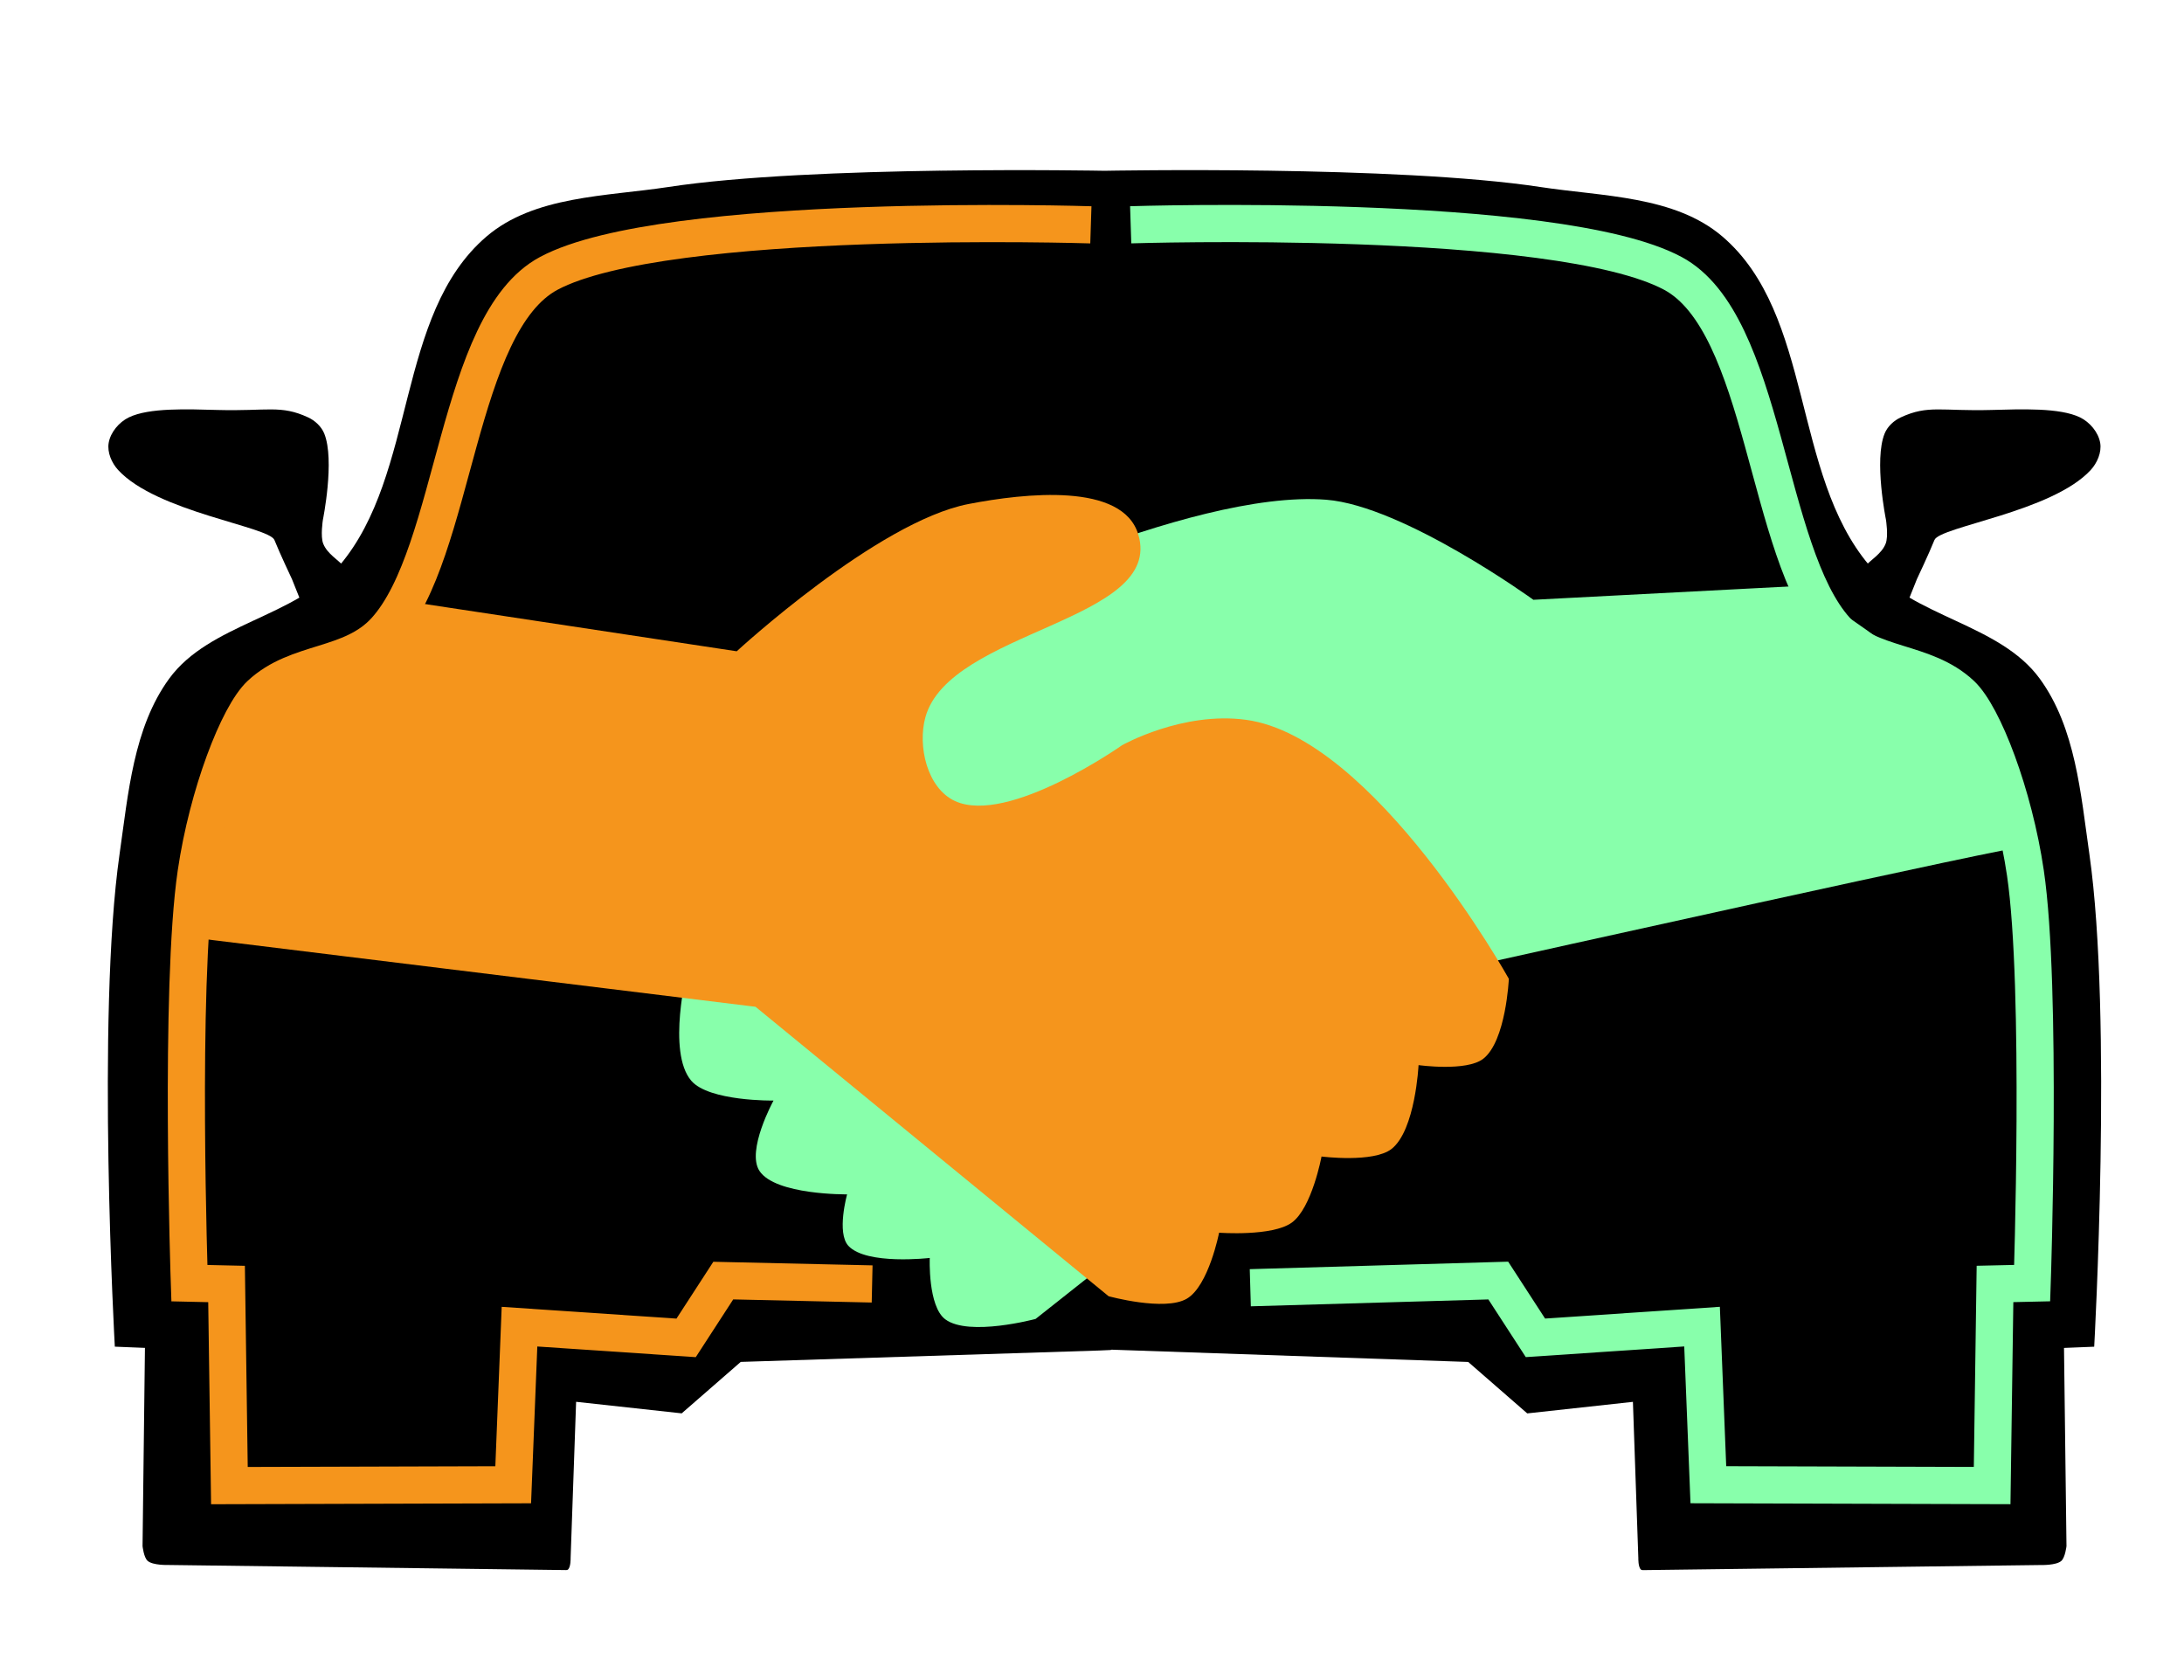 <?xml version="1.0" encoding="UTF-8" standalone="no"?>
<!-- Created with Inkscape (http://www.inkscape.org/) -->

<svg
   xmlns:dc="http://purl.org/dc/elements/1.1/"
   xmlns:cc="http://creativecommons.org/ns#"
   xmlns:rdf="http://www.w3.org/1999/02/22-rdf-syntax-ns#"
   xmlns:svg="http://www.w3.org/2000/svg"
   xmlns="http://www.w3.org/2000/svg"
   xmlns:sodipodi="http://sodipodi.sourceforge.net/DTD/sodipodi-0.dtd"
   xmlns:inkscape="http://www.inkscape.org/namespaces/inkscape"
   id="svg6020"
   version="1.1"
   inkscape:version="0.91 r13725"
   width="52"
   height="40"
   viewBox="0 0 52 40"
   sodipodi:docname="carma-logo.svg"
   inkscape:export-filename="/home/luis/Imágenes/logo-carro/carma-logo.png"
   inkscape:export-xdpi="365"
   inkscape:export-ydpi="365">
  <defs
     id="defs6024" />
  <sodipodi:namedview
     pagecolor="#ffffff"
     bordercolor="#666666"
     borderopacity="1"
     objecttolerance="10"
     gridtolerance="10"
     guidetolerance="10"
     inkscape:pageopacity="0"
     inkscape:pageshadow="2"
     inkscape:window-width="1366"
     inkscape:window-height="715"
     id="namedview6022"
     showgrid="false"
     inkscape:zoom="7.7920232"
     inkscape:cx="8.5460686"
     inkscape:cy="5.6247661"
     inkscape:window-x="0"
     inkscape:window-y="0"
     inkscape:window-maximized="1"
     inkscape:current-layer="g6157"
     showguides="false"
     fit-margin-top="0"
     fit-margin-left="0"
     fit-margin-right="0"
     fit-margin-bottom="0" />
  <g
     inkscape:groupmode="layer"
     id="layer1"
     inkscape:label="fondo"
     style="display:none"
     sodipodi:insensitive="true">
    <rect
       style="opacity:1;fill:#343a40;fill-opacity:1;fill-rule:evenodd;stroke:none;stroke-width:0.1;stroke-linecap:round;stroke-linejoin:round;stroke-miterlimit:4;stroke-dasharray:none;stroke-opacity:1"
       id="rect4155"
       width="52.997"
       height="41.018"
       x="-0.726"
       y="-0.292" />
  </g>
  <g
     id="g6157"
     transform="translate(-18.76,-18.142)">
    <path
       sodipodi:nodetypes="sssssscccccccccccccccccccccccccsssssccs"
       inkscape:connector-curvature="0"
       id="path6046"
       d="m 41.154,22.205 c -2.169,0.031 -4.767,0.127 -6.48,0.389 -1.48,0.226 -3.195,0.206 -4.332,1.18 -2.17,1.859 -1.649,5.645 -3.494,7.826 -1.05,1.241 -3.103,1.387 -4.061,2.701 -0.852,1.169 -0.974,2.743 -1.18,4.174 -0.555,3.87 -0.113,11.729 -0.113,11.729 l 0.717,0.029 -0.057,4.719 c 0,-10e-7 0.028,0.27 0.121,0.352 0.124,0.109 0.484,0.098 0.484,0.098 l 9.451,0.121 c 0,0 0.056,0.005 0.074,-0.012 0.068,-0.064 0.062,-0.271 0.062,-0.271 l 0.131,-3.723 2.514,0.275 1.406,-1.225 8.531,-0.271 0.274,-0.012 0.022,-0.008 8.493,0.292 1.406,1.225 2.516,-0.275 0.129,3.723 c 0,0 -0.006,0.208 0.062,0.271 0.019,0.017 0.076,0.012 0.076,0.012 l 9.449,-0.121 c 0,0 0.36,0.011 0.484,-0.098 0.093,-0.082 0.123,-0.352 0.123,-0.352 l -0.059,-4.719 0.719,-0.029 c 0,0 0.44,-7.858 -0.115,-11.729 -0.205,-1.431 -0.328,-3.005 -1.18,-4.174 -0.957,-1.314 -3.011,-1.46 -4.061,-2.701 -1.845,-2.182 -1.324,-5.967 -3.494,-7.826 -1.137,-0.974 -2.852,-0.954 -4.332,-1.18 -3.421,-0.522 -10.358,-0.387 -10.379,-0.387 l -0.012,0 c -0.01,-2.04e-4 -1.736,-0.033 -3.898,-0.002 z"
       style="fill:#000000;fill-opacity:1;fill-rule:evenodd;stroke:none;stroke-width:1px;stroke-linecap:butt;stroke-linejoin:miter;stroke-opacity:1" />
    <path
       sodipodi:nodetypes="ccaccssccacacacacc"
       inkscape:connector-curvature="0"
       id="path6109"
       d="m 35.695,37.708 5.213,-4.849 c 0,0 6.143,-3.078 9.43,-2.819 1.841,0.145 4.931,2.382 4.931,2.382 l 6.354,-0.331 c 0,0 2.891,1.776 3.872,3.014 1.441,1.819 1.176,3.318 1.392,3.216 0.363,-0.171 -12.765,2.752 -12.765,2.752 l -10.705,8.471 c 0,0 -1.586,0.427 -2.149,0.01 -0.418,-0.309 -0.371,-1.462 -0.371,-1.462 0,0 -1.506,0.176 -1.937,-0.288 -0.286,-0.308 -0.031,-1.226 -0.031,-1.226 0,0 -1.707,0.021 -2.087,-0.559 -0.317,-0.483 0.335,-1.674 0.335,-1.674 0,0 -1.537,0.022 -1.959,-0.473 -0.587,-0.689 -0.091,-2.65 -0.091,-2.65 z"
       style="fill:#88ffab;fill-opacity:1;fill-rule:evenodd;stroke:none;stroke-width:1px;stroke-linecap:butt;stroke-linejoin:miter;stroke-opacity:1" />
    <path
       sodipodi:nodetypes="ccaaaacscacacacaccccc"
       inkscape:connector-curvature="0"
       id="path6107"
       d="m 28.176,32.417 8.125,1.231 c 0,0 3.345,-3.085 5.518,-3.506 1.344,-0.26 3.67,-0.518 4.043,0.725 0.622,2.073 -4.493,2.268 -5.069,4.352 -0.188,0.678 0.037,1.687 0.706,1.995 1.265,0.581 3.978,-1.33 3.978,-1.33 0,0 1.436,-0.811 2.952,-0.604 3.053,0.415 6.256,6.166 6.256,6.166 0,0 -0.067,1.482 -0.61,1.904 -0.398,0.31 -1.54,0.151 -1.54,0.151 0,0 -0.075,1.549 -0.642,1.995 -0.43,0.338 -1.668,0.181 -1.668,0.181 0,0 -0.228,1.223 -0.706,1.572 -0.462,0.337 -1.733,0.242 -1.733,0.242 0,0 -0.248,1.269 -0.77,1.572 -0.528,0.307 -1.861,-0.06 -1.861,-0.06 l -8.406,-6.891 -13.283,-1.632 0.732,-4.586 z"
       style="fill:#f5951c;fill-opacity:1;fill-rule:evenodd;stroke:none;stroke-width:1px;stroke-linecap:butt;stroke-linejoin:miter;stroke-opacity:1" />
    <path
       sodipodi:nodetypes="ccccccccssssc"
       inkscape:connector-curvature="0"
       id="path6115"
       d="m 39.525,48.711 -3.544,-0.08 -0.885,1.364 -3.967,-0.267 -0.15,3.764 -6.757,0.02 -0.068,-4.8 -0.885,-0.02 c 0,0 -0.241,-7.04 0.161,-9.765 0.275,-1.868 1.002,-3.758 1.529,-4.251 0.883,-0.827 2.164,-0.628 2.977,-1.524 1.686,-1.86 1.675,-7.318 3.891,-8.502 2.771,-1.48 12.906,-1.155 12.906,-1.155"
       style="fill:none;fill-rule:evenodd;stroke:#f5951c;stroke-width:0.885px;stroke-linecap:butt;stroke-linejoin:miter;stroke-opacity:1" />
    <path
       style="fill:none;fill-rule:evenodd;stroke:#88ffab;stroke-width:0.885px;stroke-linecap:butt;stroke-linejoin:miter;stroke-opacity:1"
       d="m 48.529,48.801 5.904,-0.171 0.885,1.364 3.967,-0.267 0.15,3.764 6.757,0.02 0.068,-4.8 0.885,-0.02 c 0,0 0.241,-7.04 -0.161,-9.765 -0.275,-1.868 -1.002,-3.758 -1.529,-4.251 -0.883,-0.827 -2.164,-0.628 -2.977,-1.524 -1.686,-1.86 -1.675,-7.318 -3.891,-8.502 -2.771,-1.48 -12.906,-1.155 -12.906,-1.155"
       id="path6117"
       inkscape:connector-curvature="0"
       sodipodi:nodetypes="ccccccccssssc" />
    <path
       sodipodi:nodetypes="cccaassaacasccc"
       inkscape:connector-curvature="0"
       id="path6128"
       d="m 26.032,32.731 -0.321,-0.802 c 0,0 -0.289,-0.61 -0.417,-0.93 -0.128,-0.321 -2.802,-0.667 -3.722,-1.668 -0.153,-0.167 -0.262,-0.418 -0.225,-0.642 0.043,-0.255 0.248,-0.497 0.481,-0.61 0.483,-0.234 1.401,-0.195 2.117,-0.176 1.184,0.032 1.498,-0.126 2.15,0.176 0.165,0.076 0.317,0.217 0.385,0.385 0.257,0.634 -0.032,2.053 -0.032,2.053 0,0 -0.063,0.394 0.008,0.57 0.097,0.244 0.351,0.377 0.534,0.579 0.168,0.184 0.324,0.294 0.324,0.294 l -0.385,0.77 z"
       style="fill:#000000;fill-opacity:1;fill-rule:evenodd;stroke:none;stroke-width:0.1;stroke-linecap:butt;stroke-linejoin:miter;stroke-miterlimit:4;stroke-dasharray:none;stroke-opacity:1" />
    <path
       style="fill:#000000;fill-opacity:1;fill-rule:evenodd;stroke:none;stroke-width:0.1;stroke-linecap:butt;stroke-linejoin:miter;stroke-miterlimit:4;stroke-dasharray:none;stroke-opacity:1"
       d="m 64.08,32.731 0.321,-0.802 c 0,0 0.289,-0.61 0.417,-0.93 0.128,-0.321 2.802,-0.667 3.722,-1.668 0.153,-0.167 0.262,-0.418 0.225,-0.642 -0.043,-0.255 -0.248,-0.497 -0.481,-0.61 -0.483,-0.234 -1.401,-0.195 -2.117,-0.176 -1.184,0.032 -1.498,-0.126 -2.15,0.176 -0.165,0.076 -0.317,0.217 -0.385,0.385 -0.257,0.634 0.032,2.053 0.032,2.053 0,0 0.063,0.394 -0.008,0.57 -0.097,0.244 -0.351,0.377 -0.534,0.579 -0.168,0.184 -0.324,0.294 -0.324,0.294 l 0.385,0.77 z"
       id="path6139"
       inkscape:connector-curvature="0"
       sodipodi:nodetypes="cccaassaacasccc" />
  </g>
</svg>
